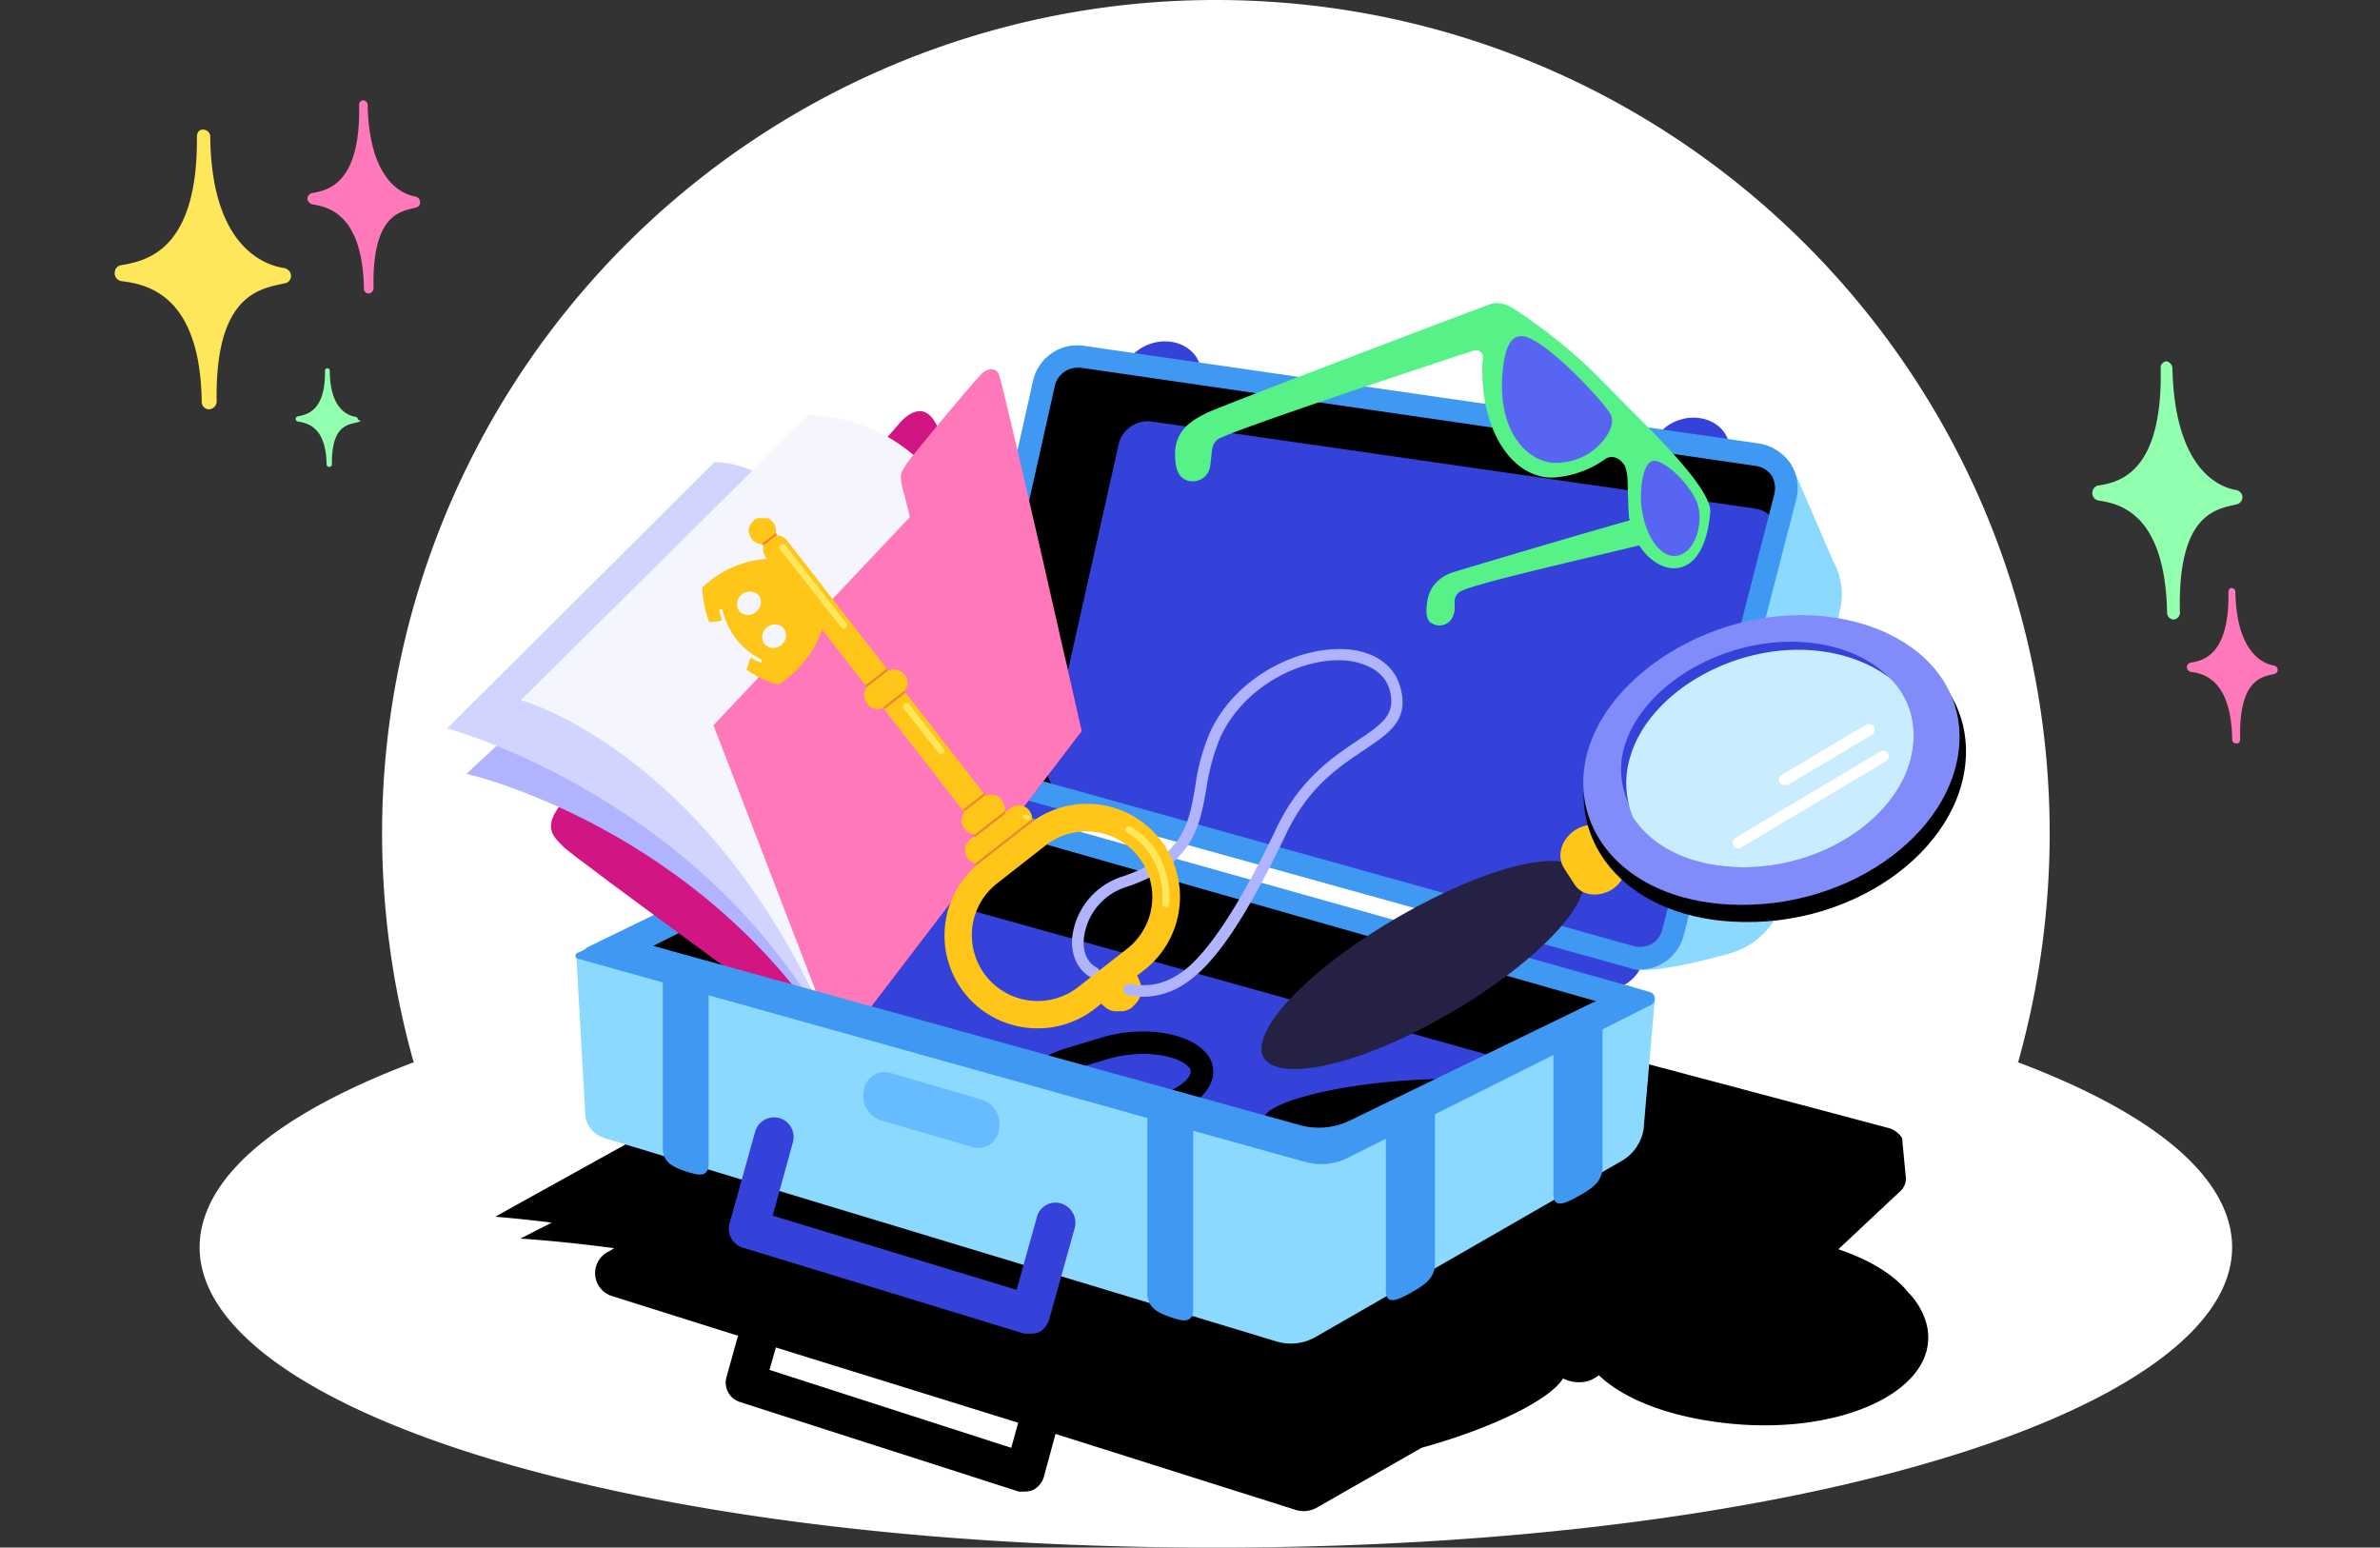 <svg xmlns="http://www.w3.org/2000/svg" viewBox="0 0 446 290">
  <rect x="0" y="0" width="446" height="290" fill="#333333" stroke="none"/>
  <title>Privacy-Preserving-Products-Section-Image</title>
  <g id="Spotlight">
    <path id="Spotlight-2" data-name="Spotlight" d="M416.3,225.5c-4.9-10.1-18.6-19.1-38.3-26.5h.2a159.1,159.1,0,0,0,5.9-42.8C384.1,69.9,314.1,0,227.8,0A156.2,156.2,0,0,0,71.6,156.2,159.1,159.1,0,0,0,77.5,199h.2c-19.7,7.4-33.4,16.4-38.3,26.5C23.3,258.7,106.5,290,227.8,290S432.4,258.7,416.3,225.5Z" style="fill: #fff"/>
  </g>
  <g id="Bottom_Latches" data-name="Bottom Latches">
    <path id="Bottom_Latch_2" data-name="Bottom Latch 2" d="M298.6,185.4l-12-3.4c-2.8-.8-3.8-3.6-2.1-6.1h0a7.9,7.9,0,0,1,8.3-3l12,3.4c2.8.8,3.8,3.5,2.1,6h0A7.9,7.9,0,0,1,298.6,185.4Z" style="fill: #3442d9"/>
    <path id="Bottom_Latch_1" data-name="Bottom Latch 1" d="M193.6,159.7l-12-3.5c-2.9-.8-3.8-3.5-2.1-6h0a8.1,8.1,0,0,1,8.3-3.1l11.9,3.5a3.7,3.7,0,0,1,2.2,6h0A8.2,8.2,0,0,1,193.6,159.7Z" style="fill: #3442d9"/>
  </g>
  <g id="Floor_Shadow" data-name="Floor Shadow">
    <path id="Floor_Shadow-2" data-name="Floor Shadow" d="M361.1,248.4a13.4,13.4,0,0,0-3.5-6.2c-2.7-3.4-7.4-6.2-13.1-8.1l11.4-10.7a3.3,3.3,0,0,0,1.2-3.2l-.6-6.3a1.5,1.5,0,0,0-.1-.7,4.4,4.4,0,0,0-2.8-1.9L254.7,185c-4.5-1.2-10.6-.9-13.7.7l-30,15.7c-4.7-6.7-9-12.7-9.5-13.3s-2-.7-3.8.2l-8.2,5.4-.8-.4c-3.4-2.1-7.3.7-7.3.7l-2.1,1.3a82.8,82.8,0,0,0-16.8-1.1l-10.7,5.9a43.3,43.3,0,0,0-8-.4L92.8,228s4,.3,10.6,1.1l-5.9,3s7.1.4,17.6,1.8l-1,.6a4.5,4.5,0,0,0,.7,8.4l23.5,7.4-2.2,7.9a3.8,3.8,0,0,0,2.5,4.5l52.3,16.8H192a3.9,3.9,0,0,0,1.8-.4,4.2,4.2,0,0,0,1.8-2.3l2.2-8.1L243,283a5,5,0,0,0,3.6-.4l19.8-11.3c13.4-3.7,24.2-9.1,26.5-13a6.7,6.7,0,0,0,4.7.5,6.4,6.4,0,0,0,2-1.1c3.8,3.6,10.1,6.6,18.6,8.2C342.4,270.5,363.9,261.2,361.1,248.4ZM189.5,271.3l-45.3-14.6,1.2-4.2,45.4,14.1Z"/>
  </g>
  <g id="Suitcase_Back" data-name="Suitcase Back">
    <ellipse id="Latch_L" data-name="Latch L" cx="217.7" cy="70.7" rx="7.5" ry="6.5" transform="translate(-11.2 69.4) rotate(-17.7)" style="fill: #3442d9"/>
    <ellipse id="Latch_R" data-name="Latch R" cx="316.8" cy="85" rx="7.5" ry="6.5" transform="translate(-10.9 100.2) rotate(-17.7)" style="fill: #3442d9"/>
    <path id="Back_Back" data-name="Back Back" d="M306.3,181.6c-5.3-1-5.3-17.9-12.7-19.8-32.6-8-64.6-25.2-63.9-28L336.3,88.4l7.2,16.7a12.9,12.9,0,0,1,1.4,8.8l-10.6,53.7A14.1,14.1,0,0,1,324,178.7C317.6,180.5,309.6,182.3,306.3,181.6Z" style="fill: #8cd9ff"/>
    <path id="Back_Wall" data-name="Back Wall" d="M305.9,179.3,186.6,146.1a6.3,6.3,0,0,1-4.4-7.5L197,72.7a6.2,6.2,0,0,1,7-4.8L329.4,86.1a6.3,6.3,0,0,1,5.2,7.8l-20.9,80.9A6.3,6.3,0,0,1,305.9,179.3Z"/>
    <path id="Back_Floor" data-name="Back Floor" d="M307.7,179.3,200.3,149.4a5.7,5.7,0,0,1-4-6.7l13.3-59.3a5.6,5.6,0,0,1,6.3-4.4l113,16.3a5.7,5.7,0,0,1,4.6,7.1l-18.8,72.9A5.6,5.6,0,0,1,307.7,179.3Z" style="fill: #3442d9"/>
    <path id="Back_Rim" data-name="Back Rim" d="M307.3,181.7a8.5,8.5,0,0,1-2.2-.4L184.7,147.8a8.4,8.4,0,0,1-6-10l14.9-66.5a8.5,8.5,0,0,1,9.5-6.5L329.6,83.1a8.9,8.9,0,0,1,5.9,3.7,8.6,8.6,0,0,1,1.1,6.8l-21.1,81.7a8.5,8.5,0,0,1-8.2,6.4ZM201.9,68.9a4.4,4.4,0,0,0-4.2,3.3l-14.9,66.5a4.2,4.2,0,0,0,3,5l120.4,33.6a4.7,4.7,0,0,0,3.3-.4,4.3,4.3,0,0,0,2-2.7l21-81.6a4.8,4.8,0,0,0-.5-3.5,4.5,4.5,0,0,0-3-1.8L202.5,68.9Z" style="fill: #3f99f2"/>
  </g>
  <g id="Suitcase_Bottom" data-name="Suitcase Bottom">
    <polygon id="Wall" points="116.6 179.1 248.7 216.8 306.1 189.2 172.4 149.4 116.6 179.1"/>
    <polygon id="FLoor" points="299.4 203.4 174.5 168.5 123.8 197 231.9 232.4 299.4 203.4" style="fill: #3442d9"/>
    <ellipse id="Handle_Shadow" data-name="Handle Shadow" cx="262.9" cy="208" rx="26.3" ry="5.4" transform="translate(-15.1 20.7) rotate(-4.4)"/>
    <path d="M203.9,212.3c-4.7,0-9.1-1.2-11.3-3.4a5.7,5.7,0,0,1-1.7-5.4c.8-3,4-5.6,9-7.1l6.3-1.9c7.3-2.3,15.8-1.2,19.3,2.3a5.3,5.3,0,0,1,1.7,5.3c-.8,3-4,5.6-8.9,7.1l-6.4,2A27.6,27.6,0,0,1,203.9,212.3Zm10.3-14.8a23.8,23.8,0,0,0-6.8,1l-6.3,1.9c-3.8,1.2-5.8,2.9-6.1,4.1a1.7,1.7,0,0,0,.5,1.4c2.2,2.1,8.9,3.1,15.2,1.2l6.3-1.9c3.8-1.1,5.8-2.9,6.1-4.1a1.2,1.2,0,0,0-.5-1.3C221.2,198.4,218,197.5,214.2,197.5Z"/>
  </g>
  <g id="Back_Rim-2" data-name="Back Rim">
    <polygon id="Back_Rim-3" data-name="Back Rim" points="306.1 185 171.9 147.3 166.7 149.9 166.7 149.9 109.7 177.7 113.4 181.8 173.1 151.7 300.1 187.9 306.1 185" style="fill: #3f99f2"/>
  </g>
  <g id="Sunglasses">
    <path id="Body" d="M283.9,58c-1.5-1-3.2-1.6-4.9-.9-11,4.1-51,19.3-52.9,20.3s-5.9,2.7-5.9,7.7c0,2.7.6,4.5,2.5,5a3.3,3.3,0,0,0,4.1-2.9c.4-3.1.2-3.7,1.3-4.8s32.7-11.7,48.1-16.7a1.3,1.3,0,0,1,1.7,1.3c0,.4-.1.9-.1,1.3-.4,12,5.3,21.2,13.1,21.2a18.7,18.7,0,0,0,9.8-3.4c1.3-1,2.9-.3,3.8,1.2a8.6,8.6,0,0,1,.5,3c.1,2.8.1,4.9.3,6.9a.4.4,0,0,1,.1.3c-13,3.7-31.7,9.3-33,9.7s-4.3,1.7-4.9,5.3.3,4.2,1.5,4.6a2.7,2.7,0,0,0,3.3-1.7c.8-1.8-.4-3.1,1.1-4.4s20.6-5.6,33.8-8.8c3.7,5.9,12.1,7.3,13.3-6.2.2-3.2-5.5-9.8-13.2-17.5-3.8-3.7-7.6-7.9-11.4-11.3A108.4,108.4,0,0,0,283.9,58Z" style="fill: #57f287"/>
    <path id="Shade_L" data-name="Shade L" d="M281.6,69.6c-1,10,3.5,16.2,9,17.1a11.8,11.8,0,0,0,7.4-1.9c3.1-2.2,4.8-5.3,3.8-7.2s-10.1-11.9-15.1-14.2C283.2,61.8,282,65.1,281.6,69.6Z" style="fill: #5865f2"/>
    <path id="Shade_R" data-name="Shade R" d="M316.3,103.1c-4.2,3.7-8.7-2.7-8.8-9.9,0-3.2.7-7.3,2.9-6.8s6,4.1,7.6,7.7a8.8,8.8,0,0,1,.3,4.8A7.9,7.9,0,0,1,316.3,103.1Z" style="fill: #5865f2"/>
  </g>
  <g id="Folder">
    <path id="Back" d="M157.1,196.7s-50-36.3-51.6-38.1-4.9-3.7,1.7-10.2,61.2-68.9,61.2-68.9,3.9-5.1,6.7-.6,24.5,44.6,24.5,44.6l3.1,13.5Z" style="fill: #d11583"/>
    <path id="Paper_3" data-name="Paper 3" d="M184.3,144.9S162,97,139.6,96.8L87.4,145s44.1,9.9,69.7,51.7c0,0,6.8-43.6,10.8-45.7C180.7,144.5,184.3,144.9,184.3,144.9Z" style="fill: #b0b4ff"/>
    <path id="Paper_2" data-name="Paper 2" d="M180.5,136.3s-24.2-49.4-46.6-49.7L83.8,136.5s49.7,13.3,73.3,60.2c0,0,3.4-20.7,6.2-21.5C174.1,171.9,180.5,136.3,180.5,136.3Z" style="fill: #d1d4ff"/>
    <path id="Paper_1" data-name="Paper 1" d="M181.9,103S177,79,151.5,77.8L97.6,131.2s37.1,10,59.5,65.5c0,0,6.1-23.3,8.4-24,9.6-3,15.6-57,15.6-57Z" style="fill: #f4f5fd"/>
    <path id="Front" d="M170.5,96.9l-36.8,39,23.4,60.8L202.7,137s-14.5-64.3-15.5-66.8c-.2-.8-1.6-1.8-3.4,0s-13.5,15.9-14.1,17-1.3,1.5-.6,4.1S170.5,96.9,170.5,96.9Z" style="fill: #ff78b9"/>
  </g>
  <g id="Key">
    <path id="String" d="M206.6,185.6a1.3,1.3,0,0,1-.4-1.2,1.1,1.1,0,0,1,1.3-.8c5.8,1.5,9.7,1.7,14.2-1.6s10.5-12.1,17.5-26.8c4.4-9.3,10.7-13.4,15.3-16.5s7-4.8,6-9.1-5.5-5.5-8-5.8c-7.9-.8-19,4.3-23.7,14.1a39.1,39.1,0,0,0-2.7,9.7c-1.3,7.4-2.5,14.4-15,18.6a11.4,11.4,0,0,0-8,9.8c-.2,2.5.7,4.4,2.4,5.3a1.1,1.1,0,0,1,.5,1.4,1.2,1.2,0,0,1-1.5.5c-2.4-1.3-3.8-4-3.6-7.3a13.6,13.6,0,0,1,9.6-11.7c11.3-3.9,12.3-9.9,13.5-16.9a37.8,37.8,0,0,1,2.9-10.4c5.1-10.6,17.2-16,25.8-15.2,5.2.5,8.8,3.2,9.8,7.4,1.5,5.9-2.2,8.3-6.8,11.4s-10.4,6.8-14.6,15.6c-14.7,30.8-22,32.7-34.1,29.6Z" style="fill: #b0b4ff"/>
    <path id="Neck" d="M188.7,160.9a2.6,2.6,0,0,1-2-1l-43.2-55.5a2.5,2.5,0,0,1,.5-3.5,2.4,2.4,0,0,1,3.5.4l43.2,55.5a2.4,2.4,0,0,1-.5,3.5A2.2,2.2,0,0,1,188.7,160.9Z" style="fill: #ffc619"/>
    <path id="End" d="M209.6,189.5h-.8l-.8-.2-.7-.4-.7-.6a3.9,3.9,0,0,1-1.2-3,2.5,2.5,0,0,1,.1-.8,2.4,2.4,0,0,1,.2-.8,2.5,2.5,0,0,1,.4-.7l.5-.7.7-.5.7-.4.8-.2h1.7l.7.2.8.4.6.5.6.7.3.7.3.8c0,.3.1.6.1.8a4,4,0,0,1-1.3,3l-.6.6-.8.4-.7.2Z" style="fill: #ffc619"/>
    <path id="String_End" data-name="String End" d="M211.2,186.4a1,1,0,0,1-.7-1.2,1.1,1.1,0,0,1,1.3-.8,13.7,13.7,0,0,0,3.1.2,1.2,1.2,0,0,1,1.2,1,1,1,0,0,1-.9,1.1,16.9,16.9,0,0,1-3.9-.2Z" style="fill: #b0b4ff"/>
    <path id="Ring" d="M194.5,192.7a17.4,17.4,0,0,1-10.7-31.2l9.2-7.2a17.4,17.4,0,0,1,21.4,27.5l-9.2,7.2A17.4,17.4,0,0,1,194.5,192.7Zm9.1-36.9a12.3,12.3,0,0,0-7.5,2.5l-9.2,7.2A12.3,12.3,0,1,0,202,185l9.2-7.2a12.3,12.3,0,0,0-7.6-22Z" style="fill: #ffc619"/>
    <path id="Tip" d="M142.9,102a2.9,2.9,0,0,1-1.8-.7l-.3-.4-.3-.5c0-.1-.1-.3-.1-.4a1.1,1.1,0,0,1-.1-.5.7.7,0,0,1,.1-.5,4.3,4.3,0,0,1,.1-.5l.3-.5.3-.3a.8.8,0,0,1,.4-.4l.4-.2h2l.4.2.4.4.3.3c.1.2.2.3.2.5s.1.3.2.5v1c-.1.1-.1.3-.2.4s-.1.3-.2.5l-.3.4A3.1,3.1,0,0,1,142.9,102Z" style="fill: #ffc619"/>
    <path id="Round_3" data-name="Round 3" d="M183.4,161.9a2.6,2.6,0,0,1-2-1,2.6,2.6,0,0,1,.4-3.6l7.6-5.9a2.5,2.5,0,0,1,3.5.5,2.6,2.6,0,0,1-.4,3.6l-7.5,5.8A2.5,2.5,0,0,1,183.4,161.9Z" style="fill: #ffc619"/>
    <path id="Round_2" data-name="Round 2" d="M182.7,156.3a2.5,2.5,0,0,1-2-1,2.5,2.5,0,0,1,.5-3.5l3-2.4a2.5,2.5,0,0,1,3.5.5,2.4,2.4,0,0,1-.4,3.5l-3,2.4A3,3,0,0,1,182.7,156.3Z" style="fill: #ffc619"/>
    <path id="Round_1" data-name="Round 1" d="M164.5,132.9a2.6,2.6,0,0,1-2-1,2.6,2.6,0,0,1,.4-3.6l3-2.3a2.6,2.6,0,0,1,3.6.4,2.5,2.5,0,0,1-.5,3.6l-2.9,2.3A2.7,2.7,0,0,1,164.5,132.9Z" style="fill: #ffc619"/>
    <path id="Clyde" d="M154.2,117.5a17.6,17.6,0,0,0-1.8-4.7l-1.4.2a21.8,21.8,0,0,0-3.3-4.2,3.4,3.4,0,0,0,.6-1.2,16.9,16.9,0,0,0-4.1-2.9,19.3,19.3,0,0,0-12.6,5.4,20.9,20.9,0,0,0,1.3,6.5,19.7,19.7,0,0,0,2.4-.3,14.2,14.2,0,0,1-.5-2.2l.6.2a13.8,13.8,0,0,0,7.3,9.3v.6a7.5,7.5,0,0,1-2-1,20.9,20.9,0,0,0-.8,2.3,18.3,18.3,0,0,0,6,2.8A20.1,20.1,0,0,0,154.2,117.5Zm-15.7-3a2.3,2.3,0,0,1,.5-3.1,2.3,2.3,0,0,1,3.2.2,2.2,2.2,0,0,1-.6,3.1A2.2,2.2,0,0,1,138.5,114.5Zm4.7,6.1a2.3,2.3,0,0,1,.6-3.1,2.2,2.2,0,0,1,3.1.3,2.3,2.3,0,0,1-.5,3.1A2.3,2.3,0,0,1,143.2,120.6Z" style="fill: #ffc619"/>
    <g id="Shadows">
      <rect id="Shadow_6" data-name="Shadow 6" x="142.6" y="101" width="3.3" height="0.42" transform="translate(-31.8 109.5) rotate(-37.8)" style="fill: #ea882f"/>
      <rect id="Shadow_5" data-name="Shadow 5" x="161.8" y="126.8" width="5.1" height="0.42" transform="translate(-43.4 127.4) rotate(-37.8)" style="fill: #ea882f"/>
      <rect id="Shadow_4" data-name="Shadow 4" x="165.1" y="131.1" width="5.1" height="0.42" transform="translate(-45.3 130.5) rotate(-37.9)" style="fill: #ea882f"/>
      <rect id="Shadow_3" data-name="Shadow 3" x="180" y="150.3" width="5.1" height="0.42" transform="translate(-53.9 143.7) rotate(-37.9)" style="fill: #ea882f"/>
      <rect id="Shadow_2" data-name="Shadow 2" x="181.8" y="154" width="7.3" height="0.42" transform="translate(-55.6 146.3) rotate(-37.8)" style="fill: #ea882f"/>
      <rect id="Shadow_1" data-name="Shadow 1" x="181.5" y="157.5" width="13.6" height="0.42" transform="translate(-57.2 149) rotate(-37.9)" style="fill: #ea882f"/>
    </g>
    <g id="Highlights">
      <path id="Highlight_4" data-name="Highlight 4" d="M176.3,141.3a.5.5,0,0,1-.5-.3l-6.4-8.2a.6.6,0,1,1,1-.8l6.4,8.3a.6.6,0,0,1-.1.9Z" style="fill: #ffe75c"/>
      <path id="Highlight_3" data-name="Highlight 3" d="M158.1,117.8a.5.5,0,0,1-.5-.3L146.2,103a.6.6,0,1,1,1-.8l11.4,14.6c.2.2.1.6-.1.9Z" style="fill: #ffe75c"/>
      <path id="Highlight_2" data-name="Highlight 2" d="M192.3,153.5l-.4-.2a.8.8,0,0,1-.2-.5h.2a.6.6,0,0,1,.9,0,.6.6,0,0,1,0,.9Z" style="fill: #ffe75c"/>
      <path id="Highlight_1" data-name="Highlight 1" d="M218.5,170h-.1a.7.7,0,0,1-.6-.7,14.7,14.7,0,0,0-1.3-7.4,13.7,13.7,0,0,0-5.2-5.9.5.5,0,0,1-.3-.8.6.6,0,0,1,.8-.3,13.3,13.3,0,0,1,5.9,6.5,16.6,16.6,0,0,1,1.4,8.1A.6.6,0,0,1,218.5,170Z" style="fill: #ffe75c"/>
    </g>
  </g>
  <g id="Suitcase_Front" data-name="Suitcase Front">
    <path id="Front-2" data-name="Front" d="M248.7,216.8,108,179.1l1.7,30.2a5.2,5.2,0,0,0,3.7,4l125.9,38.1a9.3,9.3,0,0,0,7.3-.9l57.2-32.9a8.4,8.4,0,0,0,4.2-6l2.1-24.3Z" style="fill: #8cd9ff"/>
    <path id="Label" d="M182.4,215,165,209.9a4.8,4.8,0,0,1-3.1-5.6h0a3.9,3.9,0,0,1,4.8-3.3l17.4,5.1a4.8,4.8,0,0,1,3.1,5.6h0A3.9,3.9,0,0,1,182.4,215Z" style="fill: #66bcff"/>
    <path id="Details" d="M309.2,185.9l-4.2-1.2L252.9,210a13.2,13.2,0,0,1-9.4.8L115,175.2l-6.6,3.3a.6.6,0,0,0,.1,1.2l15.7,4.4v31c0,2.7,1.9,3.6,4.3,4.4s4.3,1.2,4.3-1.5V186.5l82.2,23v32.7c0,2.9,2,3.8,4.3,4.6s4.3,1.3,4.3-1.6V211.9l20.9,5.8a11.1,11.1,0,0,0,8.2-.8l7-3.5v28.4c0,2.8,2.1,1.9,4.6.5s4.6-2.7,4.6-5.5v-28h0l22.2-11.1v26c0,2.8,2.1,1.9,4.6.5s4.6-2.7,4.6-5.5V192.9l9.1-4.6A1.3,1.3,0,0,0,309.2,185.9Z" style="fill: #3f99f2"/>
  </g>
  <g id="Handle">
    <path id="Handle-2" data-name="Handle" d="M193,249.9h-1.1l-52.7-16.1a3.7,3.7,0,0,1-2.5-4.5l4.8-17.2a3.7,3.7,0,0,1,4.5-2.6,3.7,3.7,0,0,1,2.6,4.5l-3.8,13.8,45.7,13.9,3.8-13.6a3.6,3.6,0,0,1,4.5-2.6,3.8,3.8,0,0,1,2.6,4.6l-4.8,17.2a4.2,4.2,0,0,1-1.8,2.3A3.9,3.9,0,0,1,193,249.9Z" style="fill: #3442d9"/>
  </g>
  <g id="Magnifying_Glass" data-name="Magnifying Glass">
    <path id="Handle-3" data-name="Handle" d="M266.9,192.5c17.9-9.3,31.4-22.2,29.8-28.1s-15.6-2.9-31.4,5.6-28.4,19.8-28.9,26.2S249.4,201.7,266.9,192.5Z" style="fill: #242145"/>
    <path id="Gold" d="M304.4,160.4l-1.6-3.4c-1.2-2.5-4.6-3.2-7.4-1.6h0c-2.8,1.7-3.8,5-2.3,7.3l2,3.1c1.3,2,4.3,2.4,6.8,1h0C304.3,165.3,305.5,162.5,304.4,160.4Z" style="fill: #ffc71a"/>
    <g id="Head">
      <path id="Rim_Shadow" data-name="Rim Shadow" d="M333.5,117.3c-16.3,1.5-31.5,11.9-35.6,24.7-4.8,14.8,5.9,29.5,26.7,30.7,23.6,1.4,44.5-14.7,43.8-32.8C367.8,124.7,351.5,115.5,333.5,117.3Z"/>
      <path id="Rim" d="M333,115.5c-16.1,1.6-31.1,11.9-35.2,24.4-4.7,14.4,5.8,28.5,26.2,29.6,23.2,1.2,43.7-14.6,43.2-32.1C366.7,122.6,350.7,113.7,333,115.5Z" style="fill: #818cfa"/>
      <path id="Glass_Shadow" data-name="Glass Shadow" d="M332.4,120.4c-13,1.2-25,9.4-28,19.5s5.1,22,21,22.6c17.5.6,33.2-11.3,33.2-24.6C358.6,126.3,346.4,119.1,332.4,120.4Z" style="fill: #3442d9"/>
      <path id="Glass" d="M333.9,121.9c-13.2,1.2-25.4,9.6-28.4,19.9a16.8,16.8,0,0,0,.5,11.3c3.4,5.3,10.2,9,19.4,9.4,17.5.6,33.2-11.3,33.2-24.6a14.9,14.9,0,0,0-4.4-10.8C349.1,123.2,341.8,121.2,333.9,121.9Z" style="fill: #c9edff"/>
      <path id="Highlight_2-2" data-name="Highlight 2" d="M353.8,141.2a1,1,0,0,0-1.4-.4L325.2,157a1.1,1.1,0,0,0-.3,1.5,1.1,1.1,0,0,0,.9.5l.5-.2,27.2-16.2A1,1,0,0,0,353.8,141.2Z" style="fill: #fff"/>
      <path id="Highlight_1-2" data-name="Highlight 1" d="M334.4,147.1h.6l15.8-9.4a1.1,1.1,0,0,0-1.1-1.9l-15.8,9.4a1.1,1.1,0,0,0-.4,1.5A1.2,1.2,0,0,0,334.4,147.1Z" style="fill: #fff"/>
    </g>
  </g>
  <g id="Sparkles">
    <path id="_5" data-name="5" d="M53,50.2c-4.9-.9-13.4-5.5-13.6-24.6a1.3,1.3,0,0,0-1.3-1.3c-.7-.1-1.2.5-1.2,1.3h0c.2,21.7-9.8,23.3-14.2,24.1a1.4,1.4,0,0,0-1.2,1.4,1.5,1.5,0,0,0,1.4,1.6c4.7.6,14.6,2.6,14.9,22.5a1.4,1.4,0,0,0,1.3,1.5,1.5,1.5,0,0,0,1.5-1.6c-.3-20,8.2-21,12.7-22a1.4,1.4,0,0,0,1.2-1.7A1.6,1.6,0,0,0,53,50.2Z" style="fill: #ffe75c"/>
    <path id="_4" data-name="4" d="M66.6,78.1c-1.8-.3-4.8-1.9-4.8-8.7,0-.2-.3-.4-.5-.4a.5.5,0,0,0-.4.5h0c.1,7.6-3.5,8.2-5,8.5a.5.5,0,0,0,0,1c1.7.3,5.2,1,5.3,8a.5.5,0,0,0,1,0c-.1-7.1,2.9-7.4,4.5-7.8s.5-.3.4-.6A.6.6,0,0,0,66.6,78.1Z" style="fill: #91ffad"/>
    <path id="_3" data-name="3" d="M77.7,36.8c-3.1-.6-8.5-3.9-8.8-17a.9.9,0,0,0-.8-1,.8.8,0,0,0-.8.9h0c.3,15-6.1,16-8.9,16.5a1.2,1.2,0,0,0-.8,1,1.2,1.2,0,0,0,1,1.1c3,.5,9.3,1.9,9.6,15.7a.9.9,0,0,0,.9,1A1,1,0,0,0,70,54c-.3-13.8,5-14.4,8-15.1a1,1,0,0,0,.7-1.2A1.1,1.1,0,0,0,77.7,36.8Z" style="fill: #ff78b9"/>
    <path id="_2" data-name="2" d="M426,124.7c-2.5-.5-6.9-3.1-7.1-13.8a.7.7,0,0,0-.7-.7c-.3-.1-.6.3-.6.7h0c.2,12.1-4.9,12.9-7.2,13.3a.9.9,0,0,0-.6.8,1,1,0,0,0,.7.9c2.5.3,7.6,1.5,7.8,12.6a.7.7,0,0,0,.7.8c.5.1.8-.3.8-.8-.3-11.2,4.1-11.7,6.4-12.2a.8.8,0,0,0,.6-1A.9.9,0,0,0,426,124.7Z" style="fill: #ff78b9"/>
    <path id="_1" data-name="1" d="M418.9,91.8c-4.2-.8-11.4-5.2-11.8-22.8a1.4,1.4,0,0,0-1.1-1.3,1.2,1.2,0,0,0-1.1,1.3h0c.4,20-8.1,21.4-11.8,22a1.4,1.4,0,0,0-1,1.3,1.4,1.4,0,0,0,1.2,1.5c4,.6,12.4,2.5,12.8,20.9a1.3,1.3,0,0,0,1.2,1.4,1.3,1.3,0,0,0,1.2-1.5c-.4-18.4,6.8-19.2,10.7-20.1a1.4,1.4,0,0,0,1-1.6A1.5,1.5,0,0,0,418.9,91.8Z" style="fill: #91ffad"/>
  </g>
</svg>
